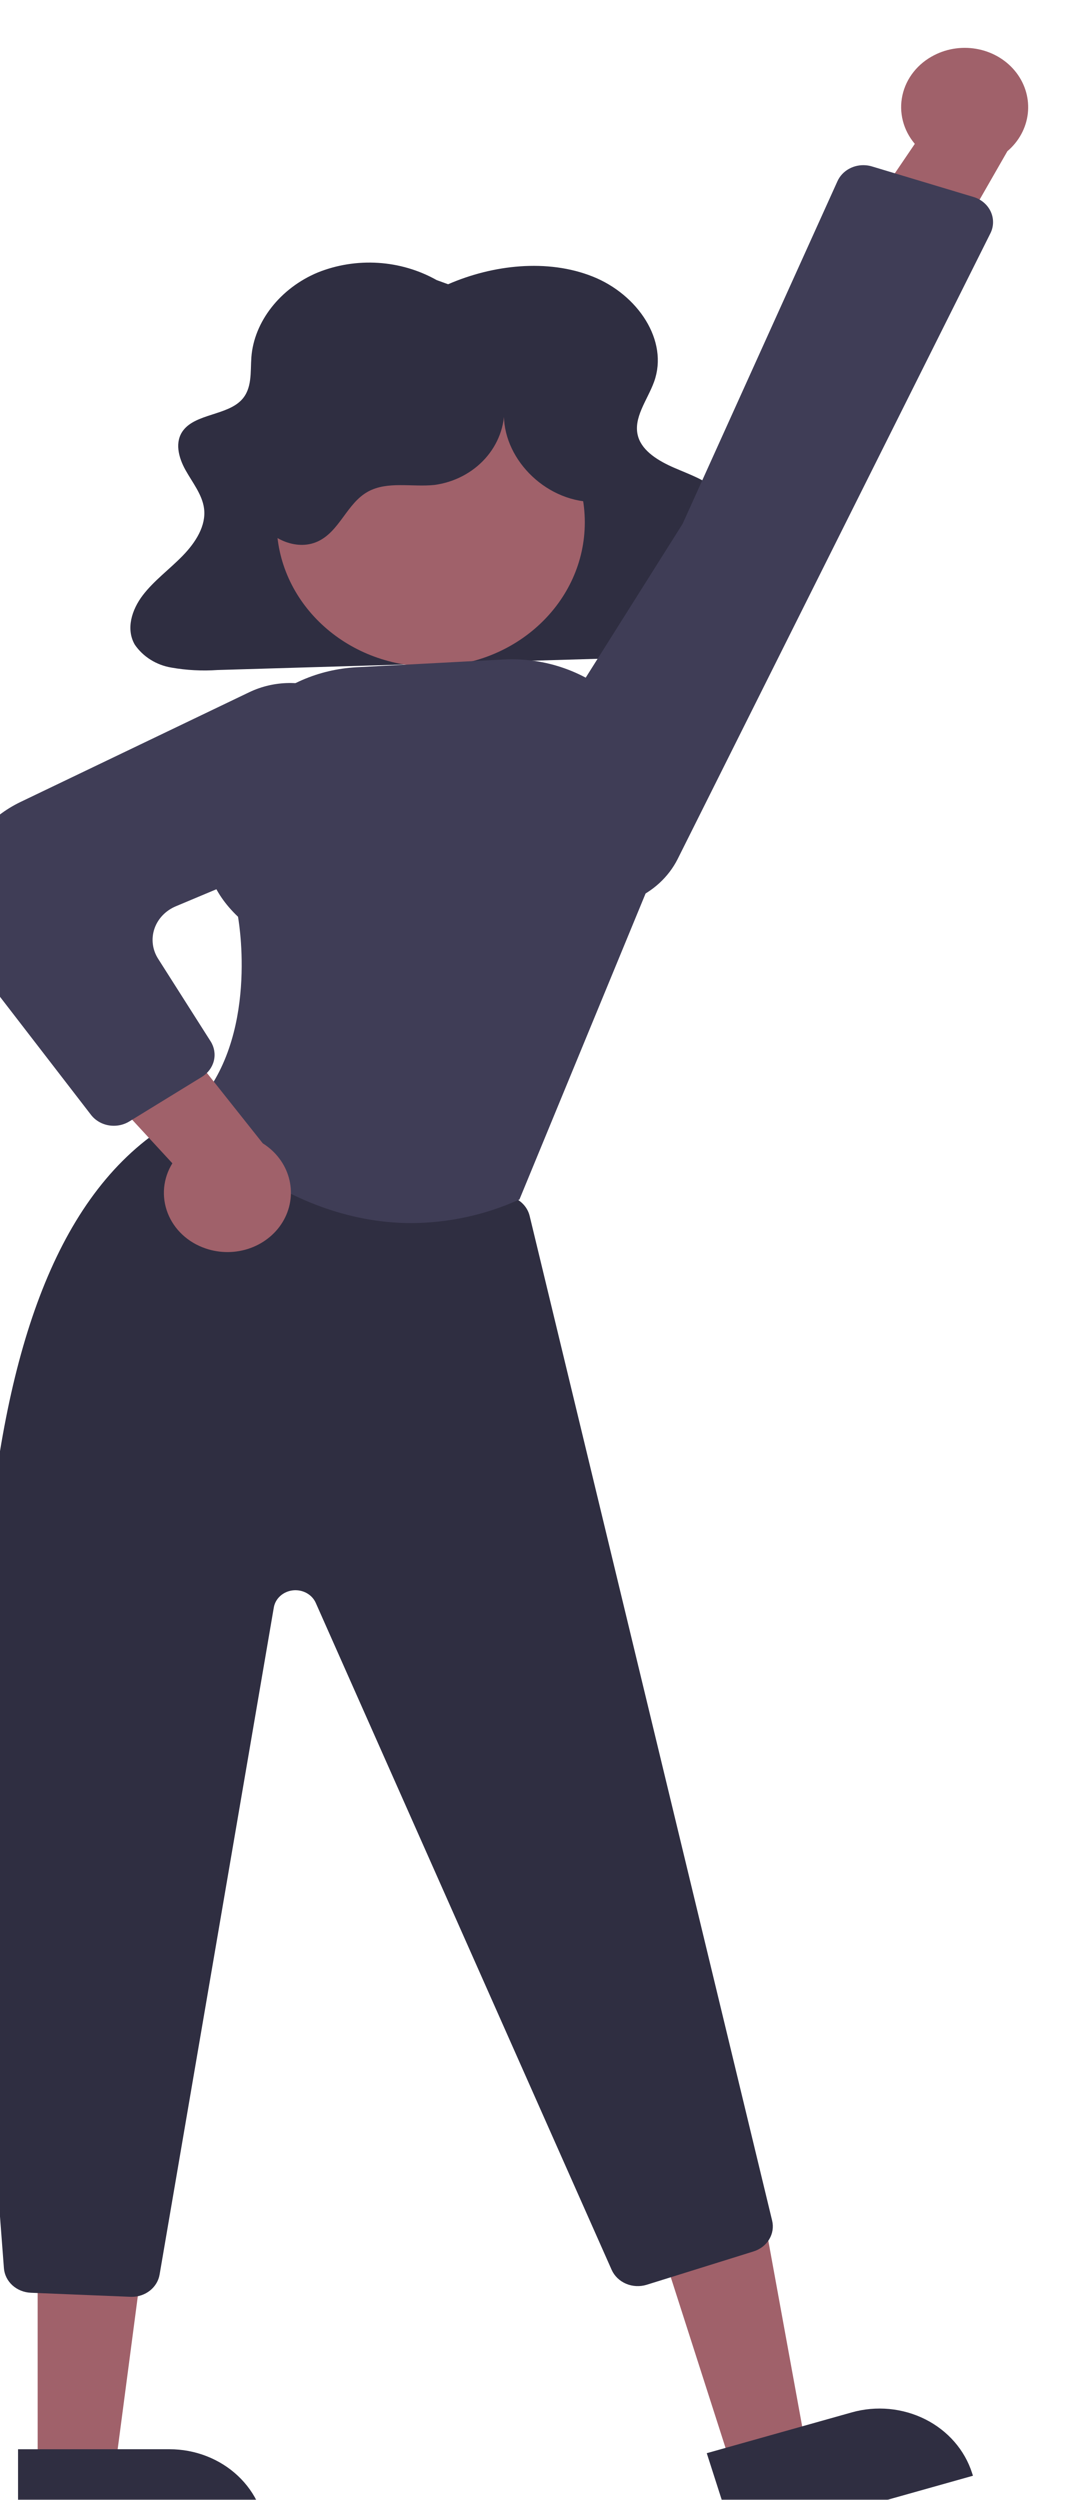 <svg width="90" height="209" viewBox="0 0 90 209" fill="none" xmlns="http://www.w3.org/2000/svg">
<g filter="url(#filter0_i_2_8)">
<path d="M41.481 19.765C45.206 18.143 49.778 17.611 53.568 19.118C57.357 20.624 59.941 24.487 58.715 27.905C58.16 29.454 56.894 30.979 57.387 32.544C57.767 33.748 59.09 34.544 60.39 35.109C61.69 35.675 63.112 36.15 64.052 37.104C64.993 38.058 65.189 39.7 64.014 40.44C63.627 40.684 63.143 40.799 62.769 41.056C62.448 41.299 62.218 41.629 62.108 42.001C61.999 42.372 62.016 42.767 62.157 43.129C62.47 43.858 62.986 44.494 63.653 44.971C64.986 46.048 66.748 47.279 66.334 48.806C66.181 49.214 65.924 49.583 65.586 49.878C65.249 50.174 64.84 50.388 64.394 50.505C63.469 50.755 62.509 50.874 61.547 50.856L22.208 52.017C20.909 52.108 19.603 52.039 18.324 51.813C17.701 51.708 17.11 51.482 16.585 51.152C16.06 50.822 15.613 50.394 15.273 49.896C14.52 48.591 15.014 46.983 15.945 45.764C16.875 44.545 18.192 43.584 19.28 42.465C20.368 41.346 21.258 39.949 21.066 38.503C20.913 37.345 20.097 36.344 19.511 35.292C18.925 34.24 18.585 32.926 19.344 31.959C20.413 30.595 22.979 30.718 24.194 29.447C25.111 28.488 24.934 27.107 25.025 25.871C25.245 22.896 27.445 20.087 30.577 18.782C32.17 18.142 33.903 17.867 35.632 17.977C37.361 18.087 39.038 18.581 40.523 19.417L41.481 19.765Z" fill="#2F2E41"/>
<path d="M65.291 202.543L71.452 200.81L67.244 177.743L58.151 180.3L65.291 202.543Z" fill="#A0616A"/>
<path d="M65.514 208.575L85.381 202.988L85.305 202.753C85 201.803 84.498 200.918 83.828 200.149C83.157 199.38 82.332 198.742 81.398 198.272C80.464 197.802 79.441 197.509 78.385 197.408C77.33 197.309 76.264 197.404 75.25 197.69H75.249L63.115 201.102L65.514 208.575Z" fill="#2F2E41"/>
<path d="M7.15 202.738H13.583L16.643 179.513H7.148L7.15 202.738Z" fill="#A0616A"/>
<path d="M5.509 208.575L26.253 208.574V208.329C26.253 207.336 26.044 206.353 25.639 205.437C25.233 204.52 24.638 203.687 23.888 202.985C23.139 202.283 22.248 201.727 21.269 201.347C20.289 200.967 19.239 200.771 18.179 200.771H18.178L5.509 200.772L5.509 208.575Z" fill="#2F2E41"/>
<path d="M15.019 188.03C15.58 188.03 16.123 187.843 16.55 187.502C16.977 187.161 17.261 186.689 17.349 186.17L26.902 130.4C26.965 130.029 27.155 129.69 27.444 129.431C27.732 129.172 28.103 129.008 28.5 128.964C28.897 128.921 29.298 128.999 29.643 129.188C29.988 129.377 30.258 129.666 30.411 130.012L55.16 185.773C55.39 186.288 55.819 186.703 56.362 186.935C56.905 187.166 57.521 187.197 58.087 187.023L67.026 184.234C67.583 184.062 68.05 183.702 68.338 183.224C68.627 182.746 68.714 182.185 68.582 181.65L48.301 97.655C48.202 97.25 47.983 96.88 47.671 96.586C47.358 96.291 46.963 96.085 46.532 95.989L19.332 90.08C18.998 90.008 18.651 90.005 18.316 90.072C17.98 90.137 17.663 90.268 17.387 90.458C-0.523 102.638 0.99 142.431 4.328 185.639C4.369 186.18 4.622 186.688 5.037 187.066C5.453 187.443 6.002 187.665 6.581 187.689L14.915 188.028C14.95 188.029 14.984 188.03 15.019 188.03Z" fill="#2F2E41"/>
<path d="M40.026 51.731C32.908 51.731 27.137 46.331 27.137 39.669C27.137 33.007 32.908 27.605 40.026 27.605C47.144 27.605 52.915 33.007 52.915 39.669C52.915 46.331 47.144 51.731 40.026 51.731Z" fill="#A0616A"/>
<path d="M38.42 98.259C41.514 98.241 44.565 97.581 47.353 96.327L47.449 96.285L47.487 96.192L59.047 68.161L59.267 63.29C59.341 61.661 59.049 60.036 58.411 58.519C57.773 57.002 56.803 55.627 55.562 54.483C54.322 53.337 52.84 52.449 51.21 51.873C49.581 51.298 47.84 51.047 46.101 51.139L33.828 51.786C30.658 51.955 27.675 53.248 25.488 55.402C23.301 57.557 22.073 60.41 22.054 63.382C21.736 63.956 19.472 68.436 23.908 72.647C24.074 73.606 25.626 83.573 19.77 89.055L19.605 89.209L19.749 89.38C19.842 89.492 27.363 98.258 38.42 98.259Z" fill="#3F3D56"/>
<path d="M21.186 100.374C20.461 100.128 19.802 99.737 19.256 99.226C18.71 98.716 18.291 98.1 18.027 97.421C17.763 96.743 17.661 96.018 17.728 95.299C17.796 94.58 18.031 93.883 18.417 93.259L6.159 79.976L15.822 78.799L25.981 91.592C27.06 92.27 27.836 93.293 28.162 94.47C28.488 95.646 28.342 96.894 27.751 97.977C27.16 99.059 26.165 99.901 24.955 100.343C23.745 100.784 22.404 100.795 21.186 100.374Z" fill="#A0616A"/>
<path d="M13.522 90.122C13.983 90.122 14.433 89.996 14.818 89.759L20.88 86.038C21.39 85.726 21.751 85.242 21.888 84.687C22.025 84.132 21.927 83.548 21.614 83.059L17.225 76.157C16.988 75.784 16.837 75.368 16.784 74.937C16.731 74.505 16.775 74.068 16.915 73.654C17.055 73.239 17.287 72.858 17.596 72.533C17.905 72.208 18.284 71.949 18.707 71.771L31.316 66.48C32.867 65.821 34.132 64.689 34.906 63.269C35.679 61.85 35.914 60.225 35.573 58.664C35.337 57.611 34.845 56.623 34.135 55.777C33.425 54.931 32.516 54.25 31.478 53.786C30.441 53.323 29.303 53.089 28.154 53.104C27.004 53.12 25.874 53.383 24.851 53.873L5.722 63.047C4.432 63.667 3.3 64.538 2.403 65.605C1.506 66.671 0.867 67.907 0.528 69.227C0.188 70.546 0.158 71.918 0.438 73.25C0.718 74.582 1.303 75.841 2.151 76.941L11.608 89.205C11.826 89.489 12.114 89.721 12.446 89.88C12.779 90.04 13.148 90.123 13.522 90.122Z" fill="#3F3D56"/>
<path d="M53.211 37.953C49.141 37.647 45.762 33.842 46.185 30.04C46.233 31.607 45.663 33.136 44.586 34.335C43.508 35.534 41.996 36.322 40.339 36.545C38.472 36.739 36.425 36.21 34.8 37.092C33 38.067 32.424 40.438 30.549 41.282C28.737 42.097 26.436 40.986 25.541 39.301C24.646 37.617 24.865 35.593 25.458 33.796C26.305 31.232 27.845 28.917 29.93 27.076C32.015 25.235 34.574 23.93 37.357 23.289C40.14 22.647 43.054 22.691 45.814 23.415C48.574 24.14 51.087 25.52 53.108 27.423C54.819 29.034 56.178 31.088 56.398 33.35C56.619 35.613 55.497 38.067 53.326 39.084L53.211 37.953Z" fill="#2F2E41"/>
<path d="M82.147 0.61C81.468 0.953 80.877 1.43 80.417 2.01C79.956 2.588 79.637 3.256 79.482 3.963C79.326 4.67 79.339 5.4 79.518 6.103C79.697 6.805 80.038 7.462 80.517 8.028L70.464 22.843L80.207 22.686L88.261 8.642C89.222 7.824 89.83 6.706 89.969 5.497C90.109 4.288 89.769 3.075 89.016 2.084C88.262 1.094 87.147 0.397 85.881 0.126C84.615 -0.146 83.286 0.026 82.147 0.61Z" fill="#A0616A"/>
<path d="M74.043 11.159L61.096 39.794L47.521 61.337C46.948 62.246 46.603 63.266 46.513 64.318C46.422 65.371 46.589 66.428 46.999 67.412C47.409 68.395 48.053 69.279 48.882 69.995C49.71 70.711 50.702 71.242 51.782 71.547C53.495 72.023 55.333 71.91 56.964 71.228C58.595 70.546 59.912 69.341 60.677 67.83L86.84 15.508C86.983 15.224 87.058 14.915 87.062 14.6C87.067 14.287 87 13.976 86.866 13.688C86.732 13.401 86.534 13.143 86.285 12.932C86.037 12.721 85.743 12.563 85.423 12.467L76.94 9.917C76.78 9.868 76.614 9.835 76.445 9.82C75.945 9.772 75.441 9.877 75.008 10.118C74.575 10.359 74.237 10.725 74.043 11.159Z" fill="#3F3D56"/>
<path d="M0.112 209H84.498C84.527 209 84.556 208.952 84.576 208.867C84.597 208.781 84.609 208.666 84.609 208.545C84.609 208.425 84.597 208.309 84.576 208.225C84.556 208.139 84.527 208.092 84.498 208.092H0.112C0.082 208.092 0.054 208.139 0.033 208.225C0.012 208.309 0 208.425 0 208.545C0 208.666 0.012 208.781 0.033 208.867C0.054 208.952 0.082 209 0.112 209Z" fill="#CCCCCC"/>
</g>
<defs>
<filter id="filter0_i_2_8" x="-4" y="0" width="94" height="213" filterUnits="userSpaceOnUse" color-interpolation-filters="sRGB">
<feFlood flood-opacity="0" result="BackgroundImageFix"/>
<feBlend mode="normal" in="SourceGraphic" in2="BackgroundImageFix" result="shape"/>
<feColorMatrix in="SourceAlpha" type="matrix" values="0 0 0 0 0 0 0 0 0 0 0 0 0 0 0 0 0 0 127 0" result="hardAlpha"/>
<feOffset dx="-4" dy="4"/>
<feGaussianBlur stdDeviation="10"/>
<feComposite in2="hardAlpha" operator="arithmetic" k2="-1" k3="1"/>
<feColorMatrix type="matrix" values="0 0 0 0 0 0 0 0 0 0 0 0 0 0 0 0 0 0 0.25 0"/>
<feBlend mode="normal" in2="shape" result="effect1_innerShadow_2_8"/>
</filter>
</defs>
</svg>
